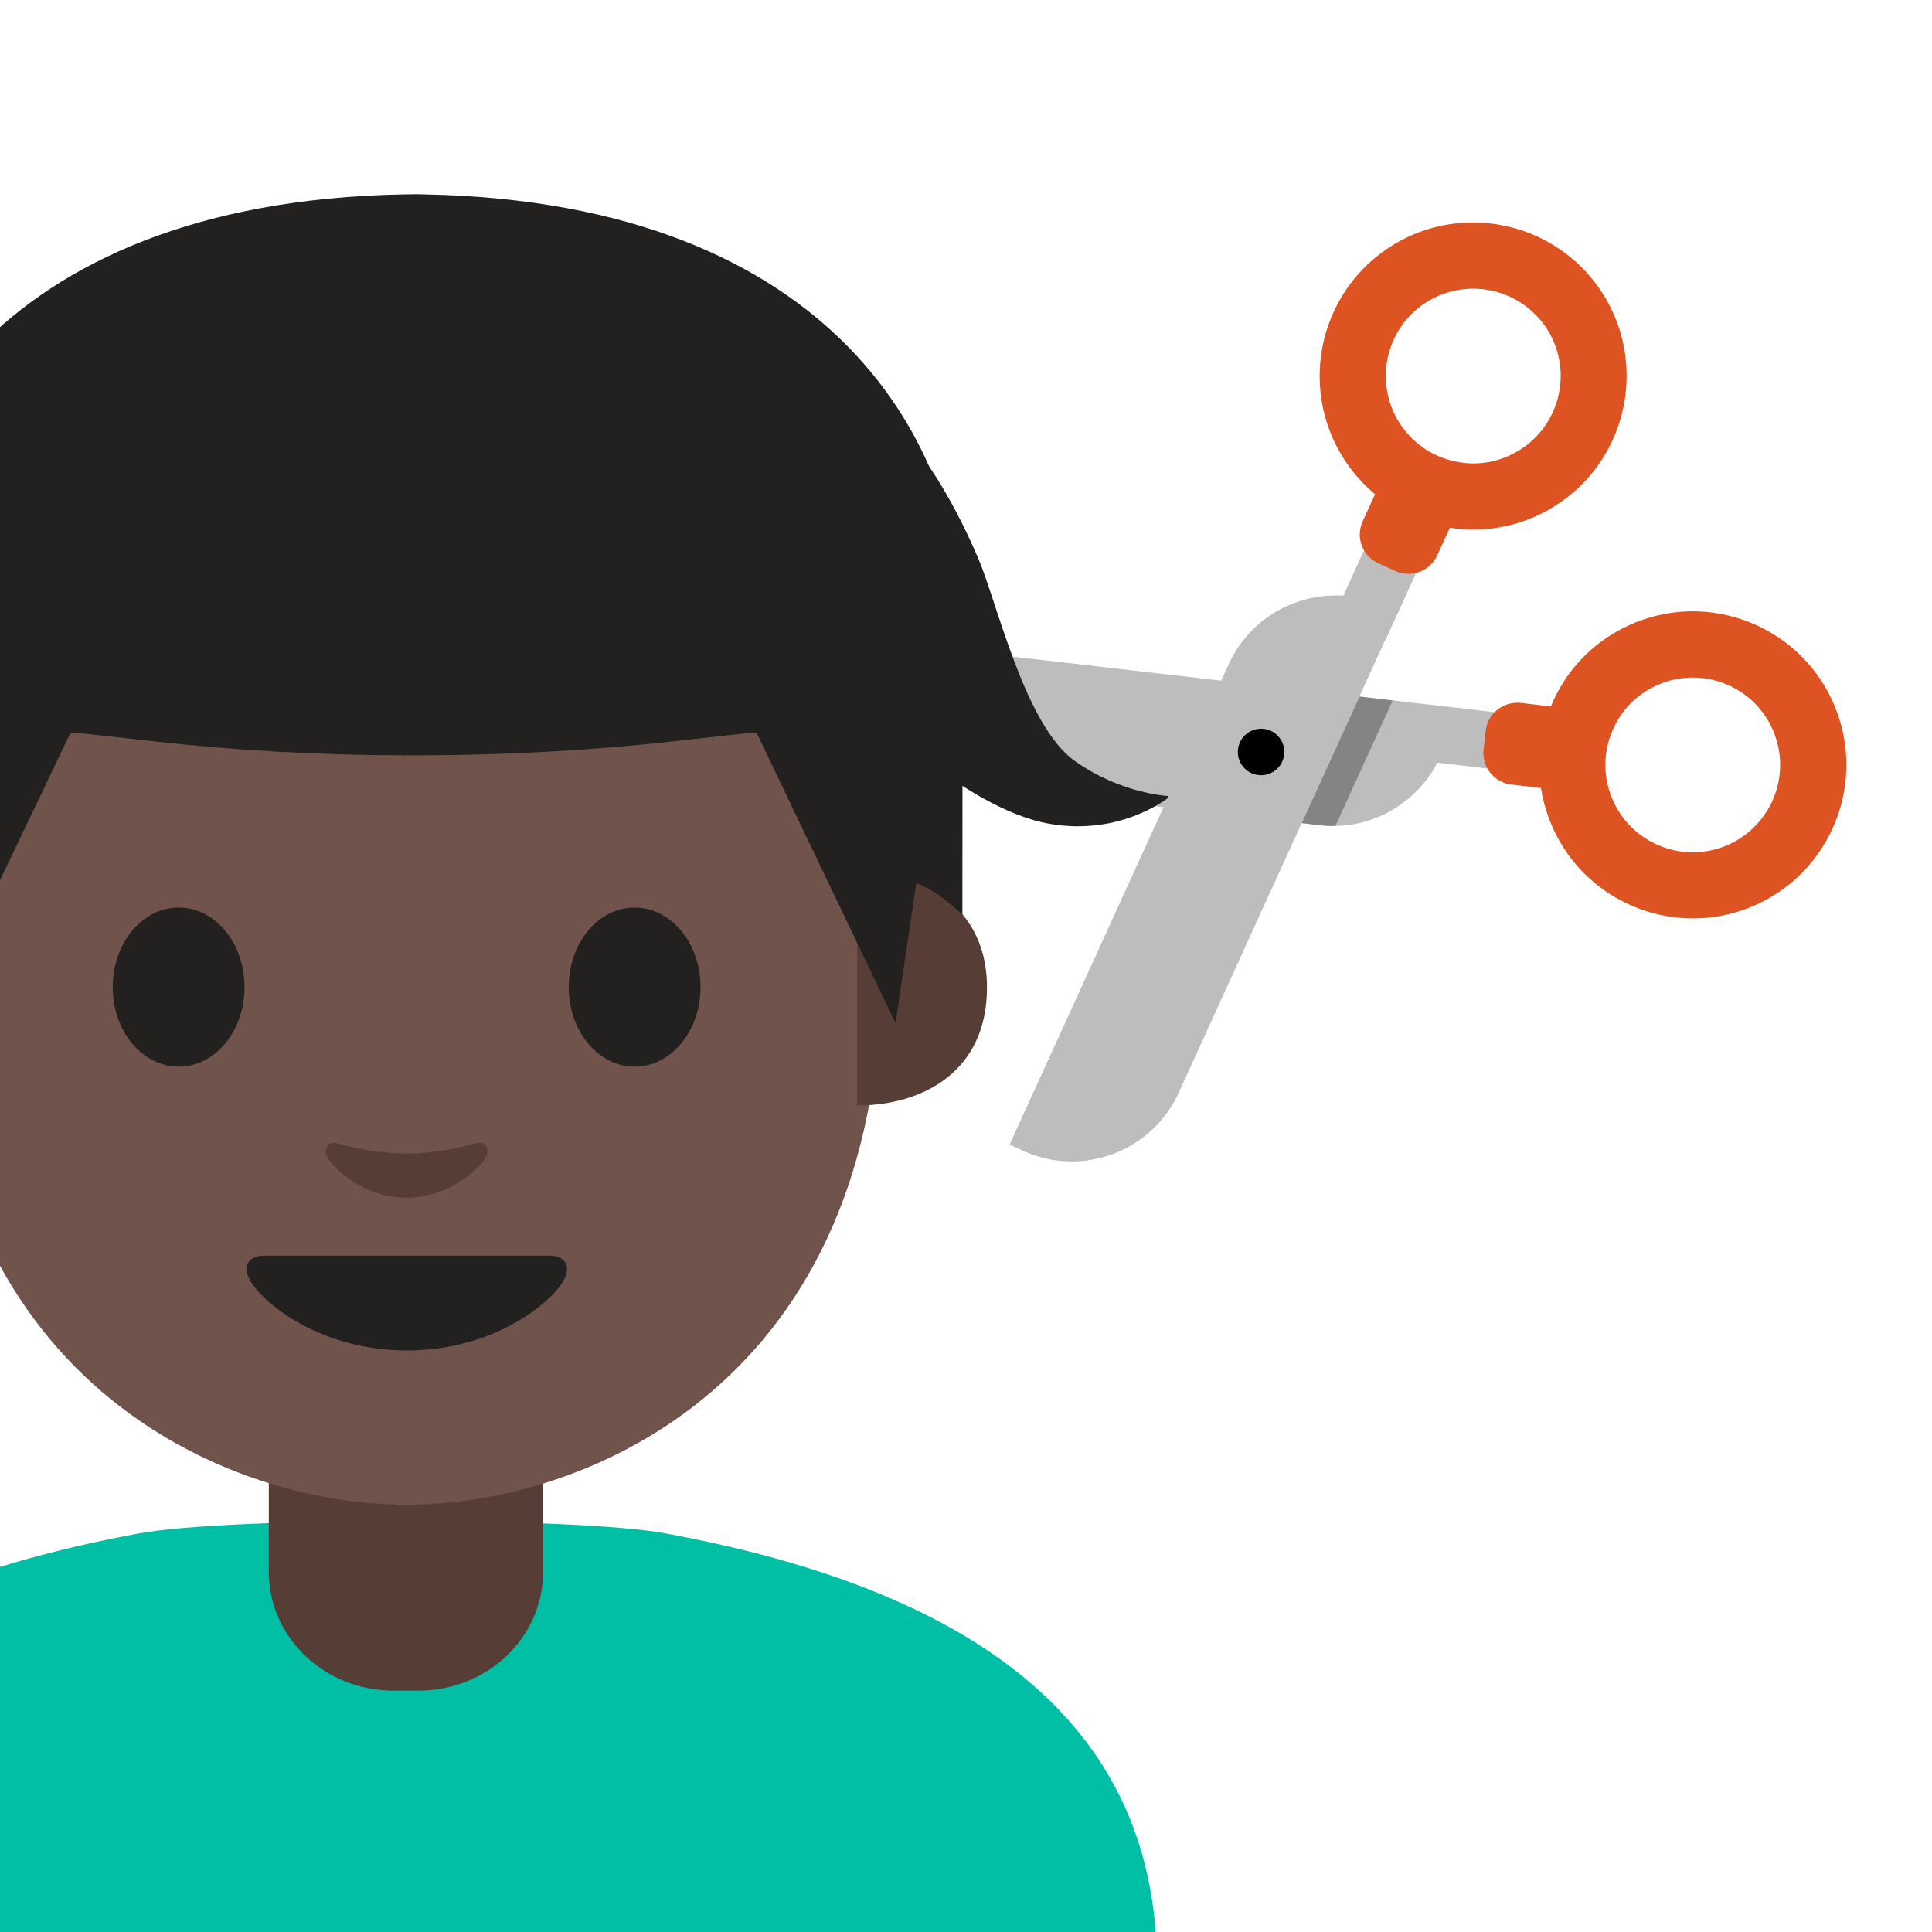 <svg xmlns="http://www.w3.org/2000/svg" xmlns:xlink="http://www.w3.org/1999/xlink" viewBox="0 0 128 128"><defs><path id="a" d="M0 .21h128v128H0z"/></defs><clipPath id="b"><use overflow="visible" xlink:href="#a"/></clipPath><g clip-path="url(#b)"><defs><path id="c" d="m95.23 50.53 4.89.57.21-1.8.11-.97.11-.97-6.4-.74-32.72-3.77c-2.07-.24-4.11.34-5.74 1.64a7.734 7.734 0 0 0-2.9 5.21l-.11.97 34.74 4c2.07.24 4.11-.34 5.74-1.64.87-.68 1.57-1.54 2.07-2.5z"/></defs><use fill="#bdbdbd" overflow="visible" xlink:href="#c"/><clipPath id="d"><use overflow="visible" xlink:href="#c"/></clipPath><path fill="#848484" d="m86.24 54.54 3.83-8.39 2.2.26-3.83 8.39z" clip-path="url(#d)"/><path fill="#dd5322" d="m98.43 48.42-.14 1.23c-.13 1.15.69 2.2 1.85 2.33l2.46.29c1.15.13 2.2-.69 2.33-1.85l.14-1.23c.13-1.15-.69-2.2-1.85-2.33l-2.46-.29c-1.16-.12-2.2.7-2.33 1.85z"/><path fill="#dd5322" d="M102.7 46.93c1-2.53 2.92-4.51 5.42-5.59 5.15-2.23 11.15.15 13.37 5.3 2.23 5.15-.15 11.15-5.3 13.37-5.15 2.23-11.15-.15-13.37-5.3-.72-1.66-.98-3.44-.77-5.19.09-.88.31-1.75.65-2.59zm14.76 1.45a5.722 5.722 0 0 0-3.18-3.08 5.766 5.766 0 0 0-4.43.07 5.722 5.722 0 0 0-3.08 3.18c-.57 1.44-.54 3.01.07 4.43a5.79 5.79 0 0 0 7.61 3.01 5.803 5.803 0 0 0 3.45-4.65c.11-.98-.02-2-.44-2.96z"/></g><g clip-path="url(#b)"><path fill="#00bfa5" d="M44.09 101.59c-5.94-1.1-28.92-1.1-34.87 0-18.79 3.47-32.57 11.51-32.57 28.68v58.48l50 .01 50-.01v-58.48c.01-17.16-13.77-25.21-32.56-28.68z"/><path fill="#fbc11b" d="M57.11 144.97h11.42v40.48H57.11z"/><path fill="#563e37" d="M26.89 94.56h-9.08v9.59c0 4.34 3.7 7.86 8.26 7.86h1.65c4.56 0 8.26-3.52 8.26-7.86v-9.59h-9.09z"/><path fill="#444" d="M19.01 64c0 2.91-1.94 5.26-4.35 5.26-2.41 0-4.36-2.36-4.36-5.26 0-2.91 1.96-5.27 4.36-5.27 2.4 0 4.35 2.36 4.35 5.27"/><path fill="#70534a" d="M26.94 17.86c-24.91 0-31.42 19.31-31.42 46.43s19.32 35.4 31.42 35.4c12.1 0 31.42-8.27 31.42-35.4s-6.51-46.43-31.42-46.43z"/><path fill="#232020" d="M16.2 65.4c0 2.91-1.95 5.27-4.36 5.27s-4.37-2.36-4.37-5.27c0-2.92 1.96-5.27 4.37-5.27 2.41-.01 4.36 2.35 4.36 5.27m21.48 0c0 2.91 1.95 5.27 4.37 5.27 2.41 0 4.36-2.36 4.36-5.27 0-2.92-1.96-5.27-4.36-5.27-2.42-.01-4.37 2.35-4.37 5.27m-1.29 17.79H17.51c-1.08 0-1.55.73-.83 1.82 1 1.53 4.72 4.46 10.28 4.46s9.27-2.94 10.28-4.46c.69-1.09.23-1.82-.85-1.82z"/><path fill="#563e37" d="M31.5 75.75c-1.61.46-3.27.68-4.56.68s-2.96-.22-4.56-.68c-.69-.19-.96.46-.71.89.51.9 2.56 2.71 5.27 2.71 2.71 0 4.76-1.81 5.27-2.71.25-.43-.02-1.08-.71-.89zm28-17.69s5.89 1.02 5.89 7.37c0 5.6-4.3 7.81-8.6 7.81V58.06h2.71z"/><path fill="#e39400" d="M-4.78 58.06s-5.89 1.02-5.89 7.37c0 5.6 4.3 7.81 8.6 7.81V58.06h-2.71z"/><path fill="#232020" d="M28.12 12.88s-.5-.02-.71-.01c-.21 0-.71.01-.71.01C-.71 13.41-8.97 29.9-8.97 41.34c0 11.11.01 19.28.01 19.28s.44-.45 1.24-1.08c.86-.67 1.81-1.04 1.81-1.04l1.38 9.28L4.6 48.7c.06-.12.18-.19.31-.17l5.41.6c5.44.6 10.91.9 16.37.91v.01c.24 0 .47-.01.71-.01s.47.01.71.01v-.01c5.46-.02 10.93-.31 16.37-.91l5.41-.6c.13-.01.25.06.31.17l9.13 19.08 1.38-9.28s.95.38 1.81 1.04c.81.63 1.24 1.08 1.24 1.08s.01-8.16.01-19.28c.02-11.44-8.24-27.93-35.65-28.46z"/></g><path fill="#232020" d="M77.54 52.75s-3.17 2.67-8 1.83c-5.78-1-12.67-8.17-12.67-8.17l4.05-16.38s1.92 2.33 3.91 7.01c1.25 2.95 3.08 11.03 6.37 13.37 3.14 2.24 6.34 2.34 6.34 2.34z" clip-path="url(#b)"/><g clip-path="url(#b)"><path fill="#dd5322" d="M93.37 34.17c-1.6-.73-3-1.87-4.05-3.35-3.26-4.57-2.19-10.93 2.37-14.19 4.57-3.26 10.93-2.19 14.19 2.37 3.26 4.57 2.19 10.93-2.37 14.19-2.21 1.58-4.91 2.2-7.59 1.75-.89-.14-1.74-.41-2.55-.77zm6.64-14.52a5.801 5.801 0 0 0-5.77.55c-2.6 1.85-3.2 5.47-1.35 8.07.9 1.26 2.23 2.09 3.76 2.35 1.52.26 3.06-.1 4.32-1 1.26-.9 2.09-2.23 2.35-3.76a5.78 5.78 0 0 0-1-4.32 5.846 5.846 0 0 0-2.31-1.89z"/><g fill="#bdbdbd"><path d="M91.32 41.05a6.833 6.833 0 0 0-9.04 3.37l-14.1 30.93c3.43 1.56 7.47.05 9.04-3.37l16.35-35.82"/><path d="M67.78 76.24s-.01 0 0 0l-.89-.41L81.4 44.02a7.748 7.748 0 0 1 4.36-4.07c1.64-.61 3.4-.66 5.05-.14l1.86-4.07 1.77.81L78.1 72.38a7.748 7.748 0 0 1-4.36 4.07 7.75 7.75 0 0 1-5.96-.21zM90 41.61a5.83 5.83 0 0 0-6.82 3.22L69.5 74.8c1.17.31 2.4.26 3.55-.17a5.8 5.8 0 0 0 3.27-3.05L90 41.61z"/></g><path fill="#bdbdbd" d="m91.032 35.003 3.422 1.559-2.67 5.86-3.422-1.559z"/><path fill="#dd5322" d="m92.44 37.83-1.12-.51a2.096 2.096 0 0 1-1.04-2.78l1.03-2.25a2.096 2.096 0 0 1 2.78-1.04l1.12.51c1.06.48 1.52 1.73 1.04 2.78l-1.03 2.25a2.098 2.098 0 0 1-2.78 1.04z"/><ellipse cx="83.55" cy="49.82" rx="1.54" ry="1.54" transform="rotate(-83.391 83.55 49.82)"/></g><path fill="#563e37" d="M147.5 83.23H161v13.5h-13.5z"/><path fill="#70534a" d="M147.5 66.4H161v13.5h-13.5z"/></svg>